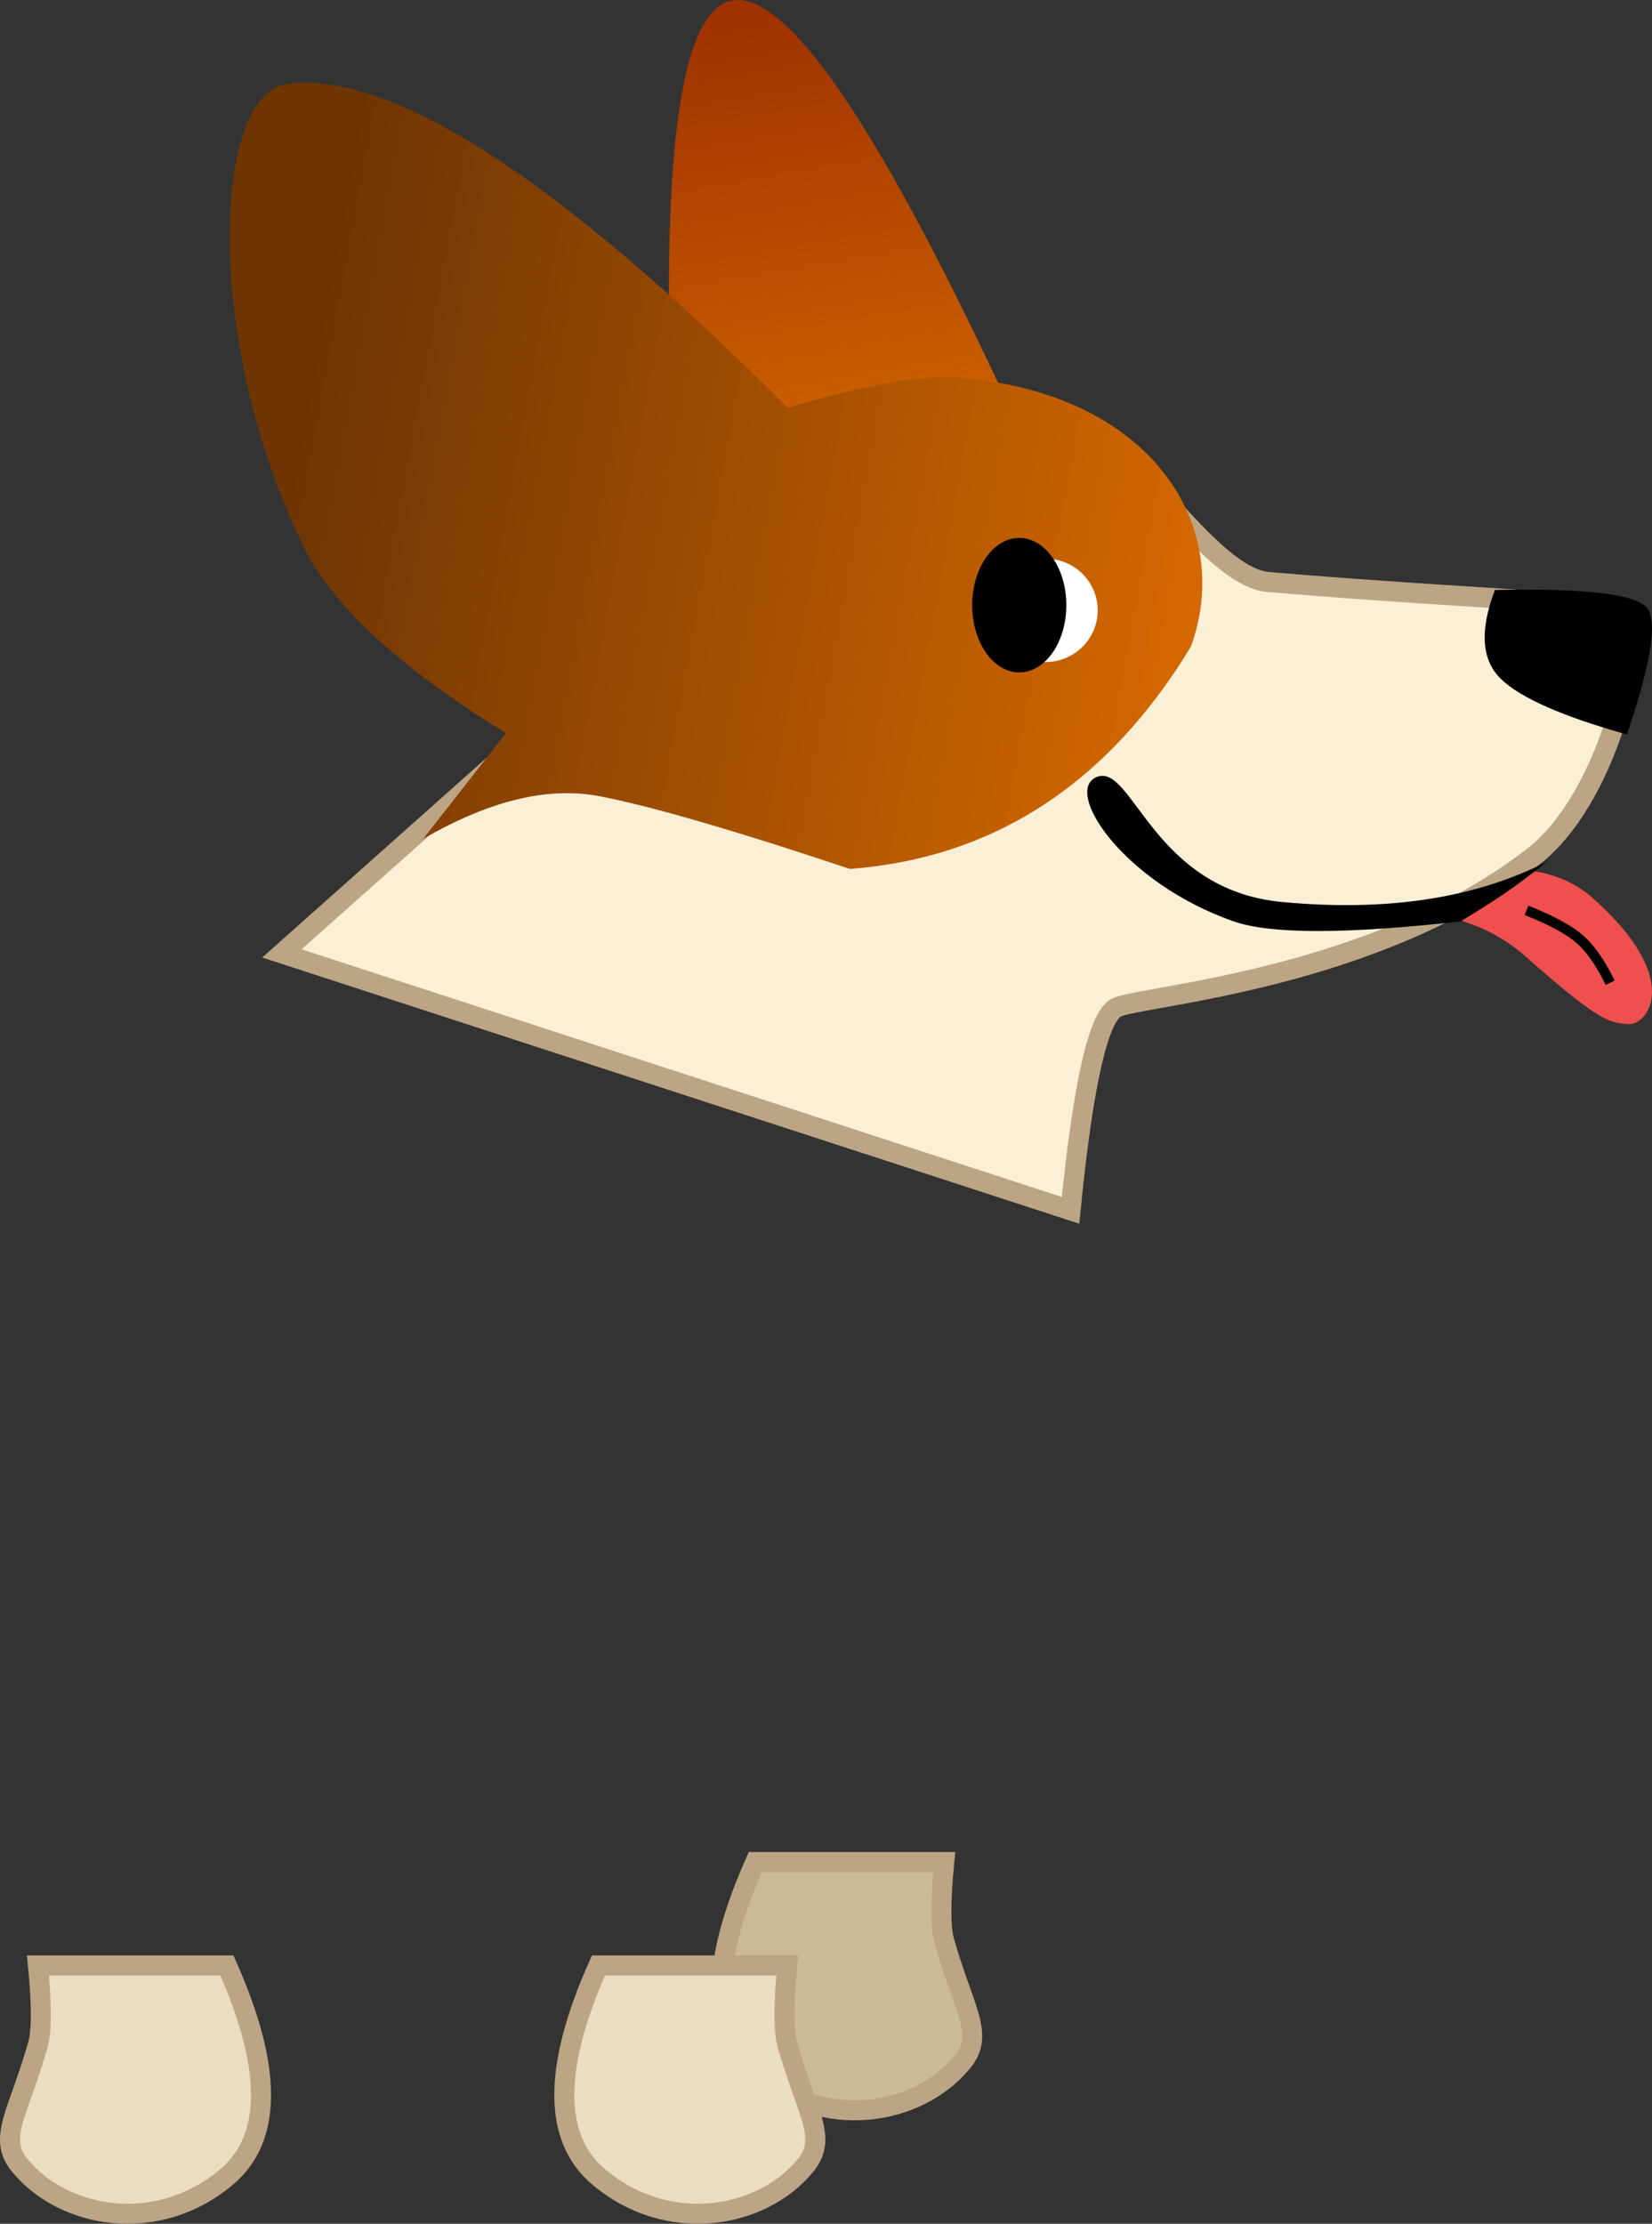 <?xml version="1.0" encoding="UTF-8"?>
<svg width="165px" height="222px" viewBox="0 0 165 222" version="1.1" xmlns="http://www.w3.org/2000/svg" xmlns:xlink="http://www.w3.org/1999/xlink">
    <rect x="0" y="0" width="165" height="222" fill="#333333" stroke="none"/>
    <!-- Generator: Sketch 58 (84663) - https://sketch.com -->
    <title>Group 2</title>
    <desc>Created with Sketch.</desc>
    <defs>
        <linearGradient x1="45.11%" y1="93.033%" x2="33.722%" y2="3.548%" id="linearGradient-1">
            <stop stop-color="#CD6100" offset="0%"></stop>
            <stop stop-color="#9F3200" offset="100%"></stop>
        </linearGradient>
        <linearGradient x1="96.85%" y1="66.145%" x2="8.371%" y2="53.488%" id="linearGradient-2">
            <stop stop-color="#D56800" offset="0%"></stop>
            <stop stop-color="#6E3503" offset="100%"></stop>
        </linearGradient>
    </defs>
    <g id="Page-1" stroke="none" stroke-width="1" fill="none" fill-rule="evenodd">
        <g id="dog-hot-dog-mockup" transform="translate(-75, -250)">
            <g id="dog" transform="translate(76, 250)">
                <g id="Group-2">
                    <path d="M144.153,91.684 C146.935,92.419 149.323,93.672 151.318,95.441 C159.132,102.375 159.918,102.096 161.695,102.235 C163.471,102.375 167.287,97.792 158.03,89.605 C156.063,87.865 153.453,86.913 150.2,86.748 L144.153,91.684 Z" id="Path-55" fill="#EF4F4F"></path>
                    <path d="M100.28,41.65 C87.181,13.241 77.856,-0.635 72.303,0.022 C66.75,0.68 64.758,16.507 66.328,47.505 L100.28,41.65 Z" id="Path-54" fill="url(#linearGradient-1)"></path>
                    <path d="M105.924,120.827 C107.17,108.279 108.691,101.534 110.486,100.594 C112.765,99.4 136.128,97.941 152.157,85.506 C159.489,79.818 162.982,64.93 161.622,61.497 C161.034,60.01 148.253,60.01 125.675,58.103 C119.6,57.589 111.727,43.245 105.231,41.308 C100.614,39.931 95.541,39.243 90.01,39.243 L27.159,95.178 L105.924,120.827 Z" id="Path-50" stroke="#BCA584" stroke-width="2" fill="#FBEFD6"></path>
                    <path d="M73.825,185.888 C74.203,189.807 74.203,192.436 73.825,193.773 C71.872,200.682 69.725,203.091 72.031,205.877 C76.496,211.271 85.885,212.76 92.696,206.971 C97.237,203.112 97.237,196.084 92.696,185.888 L73.825,185.888 Z" id="Path-49" stroke="#BCA584" stroke-width="2" fill="#CCBA97" transform="translate(83.567, 198.28) scale(-1, 1) translate(-83.567, -198.28) "></path>
                    <path d="M2.793,196.215 C3.172,200.135 3.172,202.763 2.793,204.1 C0.84,211.01 -1.307,213.418 1,216.204 C5.464,221.598 14.853,223.087 21.664,217.298 C26.205,213.439 26.205,206.411 21.664,196.215 L2.793,196.215 Z" id="Path-49" stroke="#BCA584" stroke-width="2" fill="#EBDDC2"></path>
                    <path d="M58.157,196.215 C58.535,200.135 58.535,202.763 58.157,204.1 C56.204,211.01 54.056,213.418 56.363,216.204 C60.827,221.598 70.216,223.087 77.027,217.298 C81.568,213.439 81.568,206.411 77.027,196.215 L58.157,196.215 Z" id="Path-49" stroke="#BCA584" stroke-width="2" fill="#EBDDC2" transform="translate(67.898, 208.607) scale(-1, 1) translate(-67.898, -208.607) "></path>
                    <path d="M41.266,83.747 L49.531,73.189 C38.861,66.615 32.101,60.366 29.249,54.441 C19.157,33.473 20.365,9.321 27.682,8.374 C38.101,7.025 54.767,17.803 77.679,40.706 C85.386,38.433 91.047,37.433 94.66,37.706 C114.014,39.169 122.306,52.474 117.949,64.542 C109.649,78.242 98.297,85.644 83.894,86.748 C72.339,82.892 63.998,80.471 58.871,79.486 C53.745,78.501 47.876,79.921 41.266,83.747 Z" id="Path-53" fill="url(#linearGradient-2)"></path>
                    <path d="M153.554,85.997 C151.887,87.317 150.481,88.368 149.338,89.151 C148.195,89.934 146.711,90.878 144.886,91.982 C133.438,93.265 125.881,93.265 122.216,91.982 C111.077,88.082 105.071,78.824 108.604,77.545 C112.136,76.265 114.17,88.831 127.027,90.045 C137.512,91.036 146.355,89.686 153.554,85.997 Z" id="Path-51" fill="#000000"></path>
                    <path d="M161.488,73.322 C155.056,71.519 150.865,69.673 148.916,67.784 C146.967,65.896 146.766,62.933 148.316,58.897 C157.481,58.71 162.562,59.33 163.558,60.756 C164.555,62.182 163.865,66.371 161.488,73.322 Z" id="Path-52" fill="#000000"></path>
                    <ellipse id="Oval" fill="#FFFFFF" cx="103.414" cy="60.93" rx="5.223" ry="5.164"></ellipse>
                    <ellipse id="Oval" fill="#000000" cx="100.803" cy="60.414" rx="4.701" ry="6.713"></ellipse>
                    <path d="M151.465,90.879 C153.922,91.855 155.686,92.806 156.757,93.732 C157.827,94.658 158.849,96.117 159.822,98.107" id="Path-56" stroke="#000000"></path>
                </g>
            </g>
        </g>
    </g>
</svg>